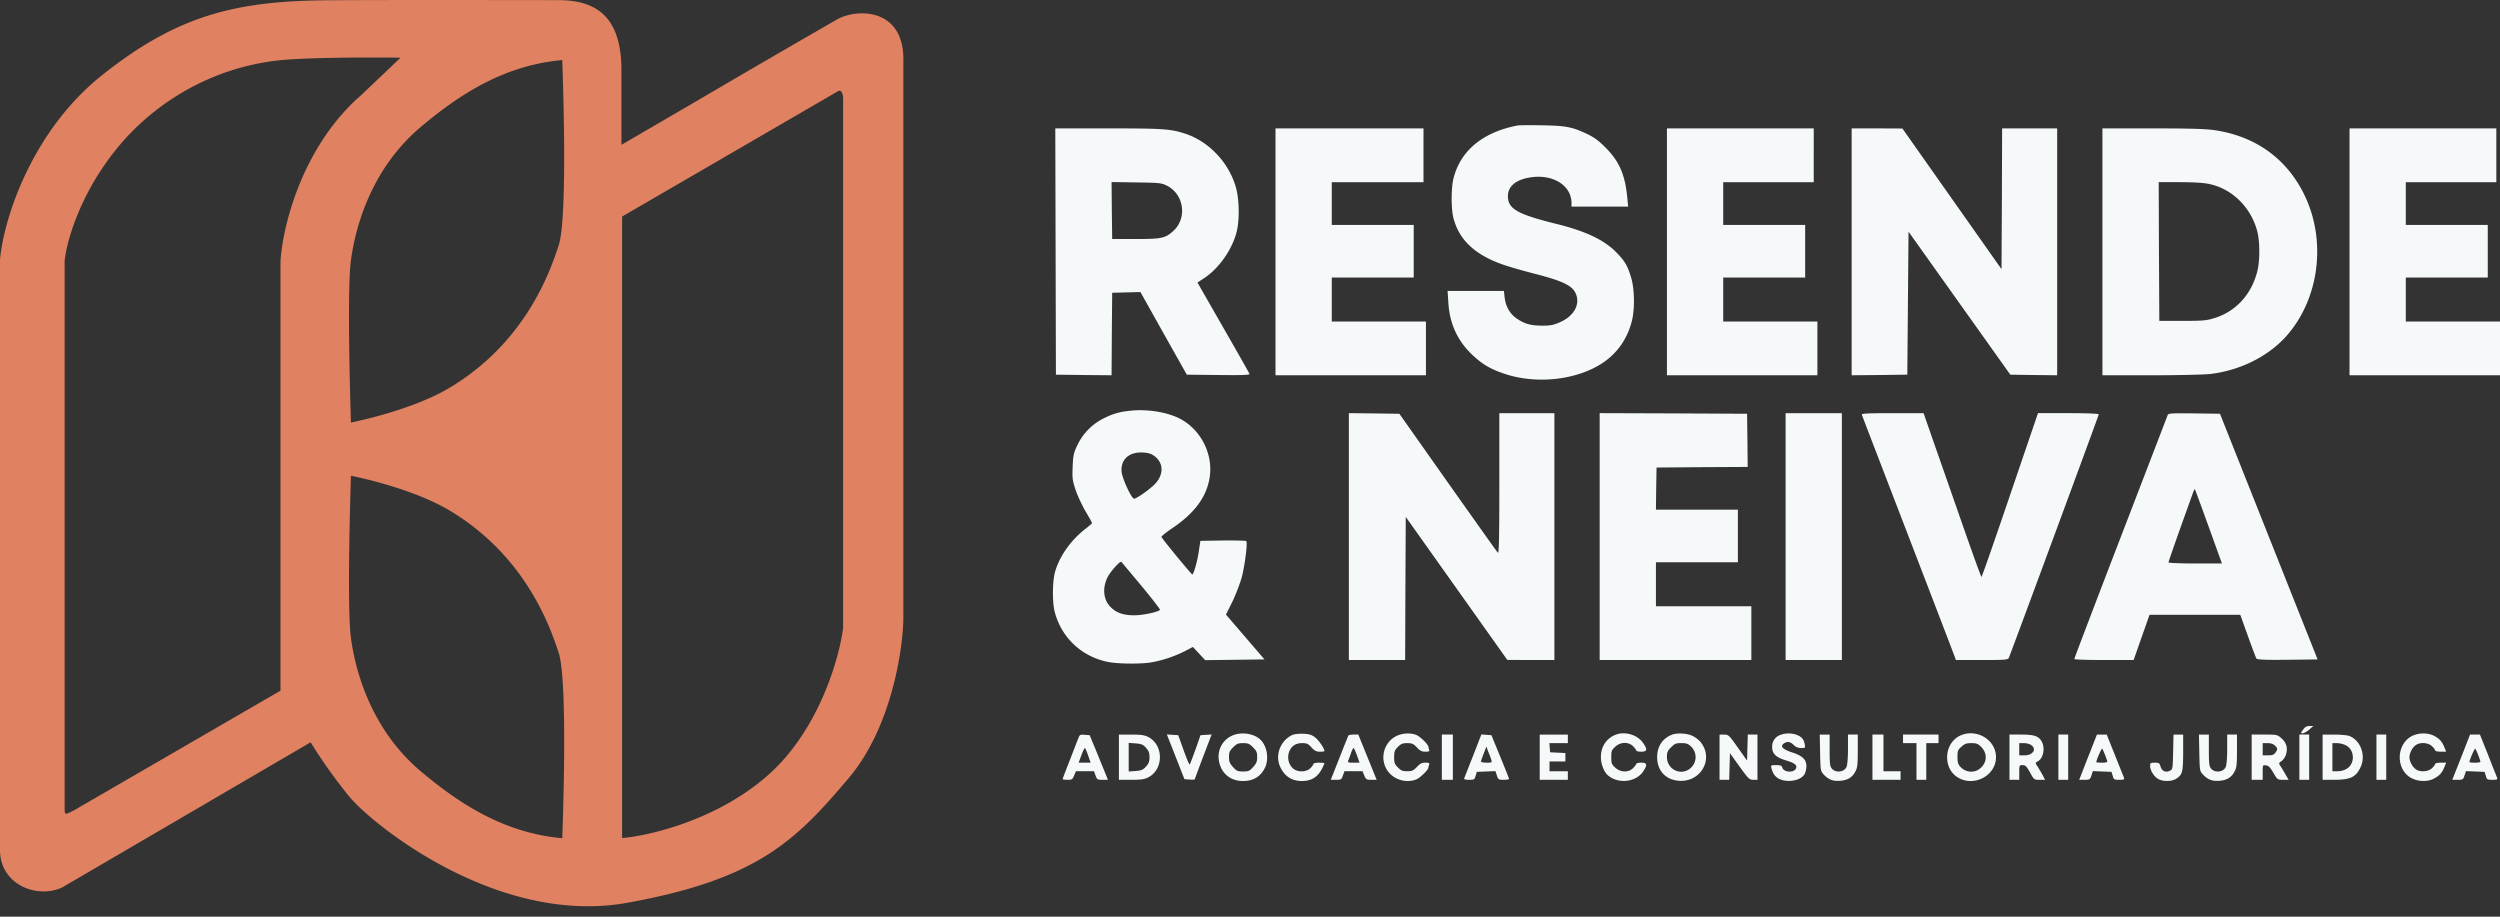 <svg width="150" height="55" fill="none" xmlns="http://www.w3.org/2000/svg"><rect width="100%" height="100%" fill="#333333" stroke="none"/><path d="M91.062 7.528c-2.077.396-3.42 1.496-3.846 3.153-.154.587-.154 1.84-.007 2.412.352 1.35 1.365 2.266 3.156 2.845.323.11 1.16.345 1.85.521 1.695.447 2.209.719 2.377 1.283.184.609-.205 1.24-.976 1.584-.382.169-.565.213-1.05.213-.704 0-1.078-.095-1.548-.418-.418-.279-.675-.719-.741-1.283l-.044-.382h-3.377l.044.682c.074 1.276.55 2.31 1.432 3.146.616.58 1.1.865 1.96 1.151 1.922.638 4.33.367 5.878-.667.888-.594 1.498-1.481 1.755-2.56.161-.688.146-1.818-.037-2.478-.213-.762-.397-1.078-.947-1.627-.727-.726-1.835-1.247-3.604-1.68-2.297-.572-2.862-.894-2.862-1.65 0-.608.499-1.011 1.394-1.136 1.344-.19 2.422.506 2.422 1.554v.206h3.399l-.052-.536c-.132-1.378-.477-2.17-1.291-2.991-.411-.418-.69-.624-1.101-.822-.91-.432-1.285-.506-2.716-.528-.705-.014-1.365-.007-1.468.008ZM63.355 22.48l1.666.021 1.673.015.015-2.471.022-2.479 1.695-.044 1.388 2.479 1.394 2.478 1.901.022c1.505.015 1.886 0 1.857-.073-.015-.051-.727-1.305-1.578-2.786l-1.541-2.692.352-.227c.932-.594 1.754-1.774 2.011-2.86.161-.682.147-1.825-.03-2.522-.396-1.547-1.65-2.882-3.14-3.344-.838-.264-1.33-.293-4.551-.293h-3.171l.037 14.775Zm6.679-11.33c1.005.52 1.203 1.929.381 2.691-.491.455-.697.499-2.29.499h-1.394l-.022-1.709-.015-1.708 1.49.022c1.424.022 1.505.03 1.85.205ZM76.53 22.516h9.027V19.29h-5.651v-2.64h4.917v-3.153h-4.917V10.93h5.504V7.704h-8.88v14.812ZM100.016 22.516h9.028V19.29h-5.651v-2.64h4.917v-3.153h-4.917V10.93h5.431V7.704h-8.808v14.812ZM111.099 22.516l1.674-.015 1.666-.022.073-8.579 6.107 8.58 1.409.021 1.402.015V7.704h-3.303l-.014 4.224-.022 4.223-5.946-8.44-1.519-.007h-1.527v14.812ZM126.146 22.516h2.921c1.673 0 3.193-.037 3.574-.08 1.74-.213 3.369-1.013 4.456-2.178 2.025-2.193 2.525-5.705 1.196-8.5-1.042-2.199-2.914-3.57-5.395-3.944-.521-.08-1.453-.11-3.721-.11h-3.031v14.812Zm6.407-11.476c1.373.286 2.503 1.4 2.878 2.823.168.624.168 1.79.007 2.42-.352 1.386-1.285 2.405-2.569 2.801-.462.147-.683.169-1.916.169h-1.394l-.022-4.165-.015-4.158h1.263c.822 0 1.445.037 1.768.11ZM140.972 22.516H150V19.29h-5.652v-2.64h4.918v-3.153h-4.918V10.93h5.432V7.704h-8.808v14.812ZM67.832 24.642c-.705.074-1.086.191-1.659.485a3.438 3.438 0 0 0-1.52 1.561c-.234.484-.264.616-.293 1.306-.03.682-.015.82.169 1.378.11.345.382.924.594 1.29.22.367.397.69.397.72 0 .029-.17.175-.367.33-.918.696-1.644 1.752-1.872 2.69-.14.61-.14 1.746 0 2.303.396 1.532 1.593 2.677 3.17 3.006.588.125 2.012.14 2.636.03a7.388 7.388 0 0 0 1.967-.653l.521-.271.734.792 3.56-.044-2.312-2.691.389-.778c.205-.432.462-1.1.565-1.48.19-.749.352-2.054.264-2.15-.03-.029-.66-.043-1.402-.036l-1.35.022-.088.587c-.081.6-.316 1.43-.397 1.43-.051 0-1.82-2.149-1.85-2.252-.014-.044.28-.271.64-.52 1.335-.895 2.054-1.863 2.245-3.014.235-1.393-.492-2.867-1.74-3.542-.755-.403-1.959-.608-3.001-.498Zm1.453 2.736c.529.403.543 1.085.037 1.635-.301.322-1.123.91-1.277.91-.155 0-.712-1.21-.75-1.629-.058-.733.456-1.188 1.278-1.144.352.022.507.074.712.228Zm-.8 7.772c.631.756 1.13 1.408 1.116 1.438-.081.124-.984.322-1.512.33-.69.007-1.145-.154-1.498-.543-.389-.425-.447-1.093-.154-1.709.162-.344.77-1.033.844-.953.03.03.573.682 1.204 1.437ZM80.933 39.601h3.376l.015-4.29.022-4.296 6.092 8.58 1.417.006h1.409V24.79H89.96v4.231c0 3.293-.022 4.21-.088 4.143-.052-.051-1.395-1.943-3.002-4.216l-2.907-4.121-1.519-.022-1.512-.015v14.812ZM95.98 39.601h9.101v-3.226h-5.725v-2.64h4.917v-3.153h-4.917l.015-1.268.022-1.262 2.737-.022 2.731-.014-.015-1.599-.022-1.591-4.419-.022-4.425-.015v14.812ZM107.136 39.601h3.376V24.79h-3.376v14.812ZM111.709 24.877c.014.052 1.262 3.293 2.767 7.208 1.504 3.909 2.767 7.201 2.803 7.311l.074.205h1.563c1.417 0 1.564-.014 1.615-.132.411-1.056 5.395-14.555 5.395-14.607 0-.043-.705-.073-1.828-.073h-1.82l-1.674 4.913c-.917 2.699-1.688 4.913-1.717 4.913-.022 0-.514-1.35-1.086-2.992-.573-1.642-1.344-3.85-1.718-4.913l-.668-1.92h-1.871c-1.468 0-1.865.021-1.835.087ZM130.058 24.914c-.029.073-1.299 3.38-2.826 7.347-1.527 3.967-2.774 7.245-2.774 7.282 0 .03.8.058 1.783.058h1.776l.955-2.713h5.446l.455 1.269c.249.697.484 1.312.514 1.356.044.066.506.088 1.864.074l1.805-.022-5.857-14.74-1.548-.021c-1.424-.015-1.549-.007-1.593.11Zm2.459 6.68.8 2.215h-1.6c-.896 0-1.608-.03-1.608-.066 0-.052.558-1.643 1.483-4.21.044-.11.088-.198.103-.183.007.015.381 1.02.822 2.244ZM138.183 43.781c-.147.206-.147.22-.022.22.073-.007.249-.102.389-.22l.249-.22h-.227c-.176 0-.272.059-.389.22ZM73.924 44.14c-.646.294-.955.998-.742 1.709.184.63.712 1.012 1.402 1.012.602 0 1.042-.257 1.3-.77.278-.535.146-1.35-.287-1.738-.389-.352-1.152-.455-1.673-.213Zm1.255.697c.213.213.25.3.25.587 0 .278-.045.381-.243.601-.213.235-.279.264-.602.264-.323 0-.389-.03-.602-.264-.198-.22-.242-.323-.242-.601 0-.286.037-.374.25-.587.213-.213.3-.25.594-.25s.382.037.595.25ZM77.542 44.096c-.72.338-1.057 1.218-.727 1.922.257.557.698.843 1.292.843.58 0 .954-.235 1.219-.748.073-.154.14-.293.14-.315 0-.022-.148-.037-.331-.037-.184 0-.33.037-.33.073 0 .044-.081.162-.184.257-.227.235-.734.257-1.013.037-.271-.213-.381-.609-.279-.961.118-.381.39-.58.793-.58.286 0 .367.037.565.257.191.206.294.257.507.257.146 0 .271-.015.271-.037 0-.154-.337-.652-.558-.82-.212-.162-.36-.206-.719-.22-.25-.008-.536.021-.646.072ZM83.832 44.14c-.851.382-1.1 1.496-.499 2.208.39.469 1.109.645 1.659.41.227-.095.712-.572.712-.704 0-.029.022-.11.044-.176.037-.095-.007-.117-.228-.117-.212 0-.315.051-.506.257-.213.22-.294.256-.58.256-.271 0-.374-.036-.558-.227-.198-.19-.227-.279-.227-.616 0-.337.03-.425.227-.616.184-.19.287-.227.558-.227.286 0 .367.036.58.256.19.206.294.257.507.257.22 0 .264-.022.227-.117a.857.857 0 0 1-.044-.176c0-.132-.484-.609-.712-.704-.33-.14-.807-.125-1.16.036ZM96.941 44.082c-.565.227-.888.718-.888 1.349 0 .396.184.88.411 1.078.617.543 1.673.433 2.121-.213.272-.41.25-.535-.11-.535-.161 0-.293.03-.293.066 0 .03-.089.147-.191.257-.287.278-.749.27-1.072-.022-.22-.198-.242-.257-.242-.631s.022-.433.242-.63c.323-.294.785-.301 1.072-.023.102.11.19.228.19.257 0 .037.133.066.294.066.367 0 .39-.14.08-.565-.33-.454-1.078-.667-1.614-.454ZM100.317 44.082c-.572.227-.888.704-.888 1.349 0 .8.5 1.35 1.292 1.415 1.336.11 2.143-1.334 1.299-2.339a1.57 1.57 0 0 0-.499-.367c-.316-.146-.917-.175-1.204-.058Zm1.16.726a.871.871 0 0 1 0 1.239c-.55.55-1.461.161-1.461-.63 0-.28.037-.367.25-.58.22-.22.294-.25.616-.25.316 0 .404.037.595.22ZM106.798 44.104a.73.73 0 0 0-.469.711c0 .403.22.623.8.8.528.153.712.293.638.476-.11.293-.748.264-.829-.037-.03-.117-.103-.146-.367-.146-.323 0-.331.007-.279.198.073.322.249.542.514.652.535.22 1.291.052 1.482-.337.052-.103.096-.308.096-.455 0-.388-.235-.616-.837-.814-.573-.183-.756-.366-.528-.535.212-.154.396-.125.601.08a.594.594 0 0 0 .448.184c.257 0 .257-.007.213-.235-.059-.293-.169-.425-.462-.55a1.44 1.44 0 0 0-1.021.008ZM117.573 44.155c-.925.462-1.006 1.9-.147 2.464.962.638 2.334-.059 2.334-1.188 0-1.063-1.203-1.76-2.187-1.276Zm1.292.653c.367.366.374.88.007 1.239-.352.352-.895.337-1.248-.037-.139-.154-.176-.264-.176-.594 0-.359.022-.425.242-.616.191-.176.301-.212.595-.212.301 0 .396.036.58.22ZM144.73 44.155c-.925.462-1.006 1.9-.147 2.471.404.264 1.02.308 1.424.103.352-.176.507-.345.653-.697l.11-.271h-.33c-.183 0-.33.037-.33.073 0 .044-.088.162-.191.257-.235.22-.712.25-.969.066-.205-.14-.382-.477-.382-.726 0-.25.177-.587.382-.726.257-.183.734-.154.969.066.103.095.191.213.191.257 0 .036.147.073.33.073h.33l-.11-.271c-.146-.352-.301-.52-.638-.69-.367-.183-.896-.176-1.292.015ZM64.72 44.25c-.044.096-.272.69-.514 1.32-.25.624-.448 1.152-.448 1.174 0 .022.132.044.294.044.264 0 .3-.022.396-.257l.11-.257h1.08l.095.257c.088.242.11.257.418.257h.323l-.125-.316c-.066-.168-.316-.77-.543-1.334l-.426-1.027-.293-.022c-.265-.022-.309 0-.367.161Zm.565 1.071.154.44h-.72l.162-.44c.088-.242.184-.44.213-.44.022 0 .11.198.19.44ZM67.135 46.788h.733c.595 0 .8-.03 1.028-.147.932-.477.932-1.943 0-2.42-.228-.117-.433-.147-1.028-.147h-.733v2.714Zm1.629-1.914c.161.176.205.3.205.557 0 .257-.044.381-.205.557-.176.198-.272.242-.624.272l-.418.029v-1.716l.418.03c.352.029.448.073.624.27ZM71.069 46.75l.308.023c.169.015.308.007.308-.015 0-.014.228-.63.507-1.364l.506-1.327-.33.022-.338.022-.3.858c-.17.47-.324.873-.346.902-.03.022-.19-.367-.367-.858l-.323-.902-.345-.022-.337-.022 1.056 2.684ZM80.904 44.133c-.015.03-.264.638-.543 1.357l-.514 1.298h.323c.293 0 .323-.015.403-.257l.096-.257h1.079l.11.257c.095.235.132.257.426.257h.315l-1.1-2.714h-.28c-.154 0-.293.022-.315.06Zm.514 1.188.154.44h-.367c-.316 0-.353-.015-.309-.132.03-.066.103-.264.162-.44.059-.169.132-.308.154-.308.03 0 .117.198.206.44ZM86.511 46.788h.66v-2.714h-.66v2.714ZM88.39 45.336c-.279.696-.514 1.312-.535 1.356-.03.066.058.096.286.096.308 0 .337-.015.396-.242l.073-.235 1.116-.044.088.264c.08.242.103.257.411.257.176 0 .323-.022.316-.06 0-.028-.242-.63-.529-1.334l-.528-1.283-.602-.044-.492 1.269Zm1.087.256c.05.162.029.169-.28.169-.183 0-.337-.03-.337-.066 0-.037.073-.257.162-.484l.161-.418.117.323c.074.168.155.388.177.476ZM92.383 46.788h1.688v-.514h-1.1v-.586h.953v-.506l-.917-.044-.022-.279-.022-.271h1.108v-.514h-1.688v2.714ZM103.172 46.788h.58l.044-1.599.573.8c.543.747.594.799.829.799h.25v-2.714h-.58l-.044 1.562-.551-.777c-.528-.748-.557-.777-.822-.785h-.279v2.714ZM109.206 45.167c.022 1.049.029 1.107.205 1.29.301.323.565.426 1.006.39.455-.037.734-.213.917-.58.11-.198.132-.44.132-1.225v-.968h-.587v.88c0 .514-.037.954-.088 1.064-.139.315-.653.374-.881.095-.11-.125-.132-.3-.132-1.093v-.946h-.594l.022 1.093ZM112.347 46.788h1.688v-.514h-1.027v-2.2h-.661v2.714ZM114.182 44.588h.807v2.2h.588v-2.2h.734v-.514h-2.129v.514ZM120.568 46.788h.587v-.44c0-.433.007-.44.205-.44.169 0 .235.073.441.44.242.44.242.44.572.44h.33l-.124-.242c-.066-.125-.206-.36-.294-.506-.176-.272-.176-.279-.029-.352.337-.176.462-.77.257-1.174-.177-.344-.448-.44-1.248-.44h-.697v2.714Zm1.306-2.083c.345.242.103.616-.404.616h-.315v-.733h.279c.154 0 .352.051.44.117ZM123.504 46.788h.587v-2.714h-.587v2.714ZM125.434 45.05c-.213.528-.448 1.144-.529 1.349l-.154.389h.323c.308 0 .331-.015.411-.257l.088-.264 1.116.044.073.235c.059.227.088.242.397.242.279 0 .315-.022.279-.132-.03-.066-.272-.675-.544-1.357l-.491-1.225h-.587l-.382.976Zm.873.256c.074.191.132.367.132.396 0 .037-.146.059-.33.059-.183 0-.33-.015-.33-.037 0-.117.315-.843.352-.806.022.022.103.198.176.388ZM130.388 45.116c-.022 1.019-.029 1.048-.198 1.129-.25.125-.47.022-.558-.25-.059-.212-.095-.234-.345-.234-.257 0-.279.015-.279.198 0 .279.243.653.507.792.308.154.807.14 1.064-.03.367-.241.404-.388.411-1.569v-1.078h-.58l-.022 1.042ZM131.959 45.167c.022 1.049.029 1.107.205 1.29.301.323.566.426 1.006.39.455-.037.734-.213.917-.58.11-.198.132-.44.132-1.225v-.968h-.587v.88c0 .514-.036.954-.088 1.064-.139.315-.653.374-.881.095-.11-.125-.132-.3-.132-1.093v-.946h-.594l.022 1.093ZM135.1 46.788h.661v-.448c0-.44 0-.44.198-.418.154.015.25.118.44.44.243.418.257.426.58.426h.338l-.206-.352a8.336 8.336 0 0 0-.301-.499c-.088-.14-.08-.169.081-.271a.823.823 0 0 0 .264-.382c.125-.388.037-.718-.264-.982-.249-.22-.271-.228-1.02-.228h-.771v2.714Zm1.395-2.054c.176.176.176.213.029.426-.088.124-.183.161-.44.161h-.323v-.733h.293c.199 0 .345.051.441.146ZM139.357 46.788h.69c.984 0 1.314-.162 1.593-.77.323-.704-.007-1.606-.69-1.863-.117-.044-.521-.08-.903-.08h-.69v2.713Zm1.395-2.068c.536.264.565 1.1.051 1.408a1.111 1.111 0 0 1-.543.146h-.316v-1.686h.279c.147 0 .389.058.529.132ZM142.587 46.788h.587v-2.714h-.587v2.714ZM147.769 45.189c-.243.616-.485 1.232-.536 1.357l-.096.242h.323c.309 0 .331-.015.411-.257l.088-.264 1.116.044.073.235c.059.227.089.242.397.242.279 0 .315-.015.279-.132a71.93 71.93 0 0 1-.536-1.357l-.492-1.225h-.594l-.433 1.115Zm.924.117c.074.191.133.367.133.396 0 .037-.147.059-.331.059-.183 0-.33-.015-.33-.037 0-.117.316-.843.352-.806.022.022.103.198.176.388ZM137.963 46.788h.587v-2.714h-.587v2.714Z" fill="#F6F9FA"/><path fill-rule="evenodd" clip-rule="evenodd" d="m3.715 53.256 14.923-8.718A30.671 30.671 0 0 0 20.96 47.8c1.338 1.624 8.864 7.777 16.685 6.366 7.82-1.412 10.11-3.74 13.276-7.478 2.533-2.99 3.243-7.604 3.28-9.537V3.694c.086-3.197-2.724-3.213-3.957-2.54a1044.851 1044.851 0 0 0-8.446 4.908h-.002l-.004.003-.004.002-.003.002-.002.002-.007.003-.004.003h-.002l-.004.003-.003.002h-.001l-.516.303c-.19.108-3.959 2.304-3.959 2.304v-4.47c0-3.377-1.664-4.213-3.818-4.213L30.784.004C27.54 0 23.089-.006 19.72.016c-5.568.036-9.052.888-13.579 4.48C1.99 7.79.247 12.966 0 15.57v35.42c0 2.103 2.223 2.944 3.715 2.266ZM50.28 5.473l-12.953 7.52v37.29c1.656-.14 5.727-1.092 8.767-3.786 3.04-2.694 4.263-7.003 4.493-8.821V5.9c-.007-.197-.08-.559-.307-.427Zm-29.223 10.14c-.263 1.948 0 9.74 0 9.74 1.979-.413 4.326-1.143 5.875-2.062 4.487-2.66 6.019-6.795 6.594-8.588.575-1.793.208-11.098.208-11.098-3.444.302-6.13 2.029-8.472 4-2.913 2.452-3.913 5.846-4.205 8.008Zm0 12.93s-.262 7.793 0 9.741c.293 2.161 1.293 5.556 4.206 8.008 2.342 1.97 5.028 3.697 8.472 4 0 0 .367-9.306-.208-11.099-.575-1.792-2.108-5.927-6.594-8.588-1.55-.918-3.896-1.649-5.875-2.061ZM17.344 3.569c2.498-.165 6.69-.109 6.69-.109L21.66 5.716c-3.57 3.113-4.708 7.93-4.83 9.948V41.44L4.44 48.62c-.305.15-.444.232-.509.192-.054-.034-.054-.155-.054-.397v-32.75c.11-1.138.92-4.114 3.27-6.917s5.962-4.899 10.195-5.179Z" fill="#E08161"/></svg>